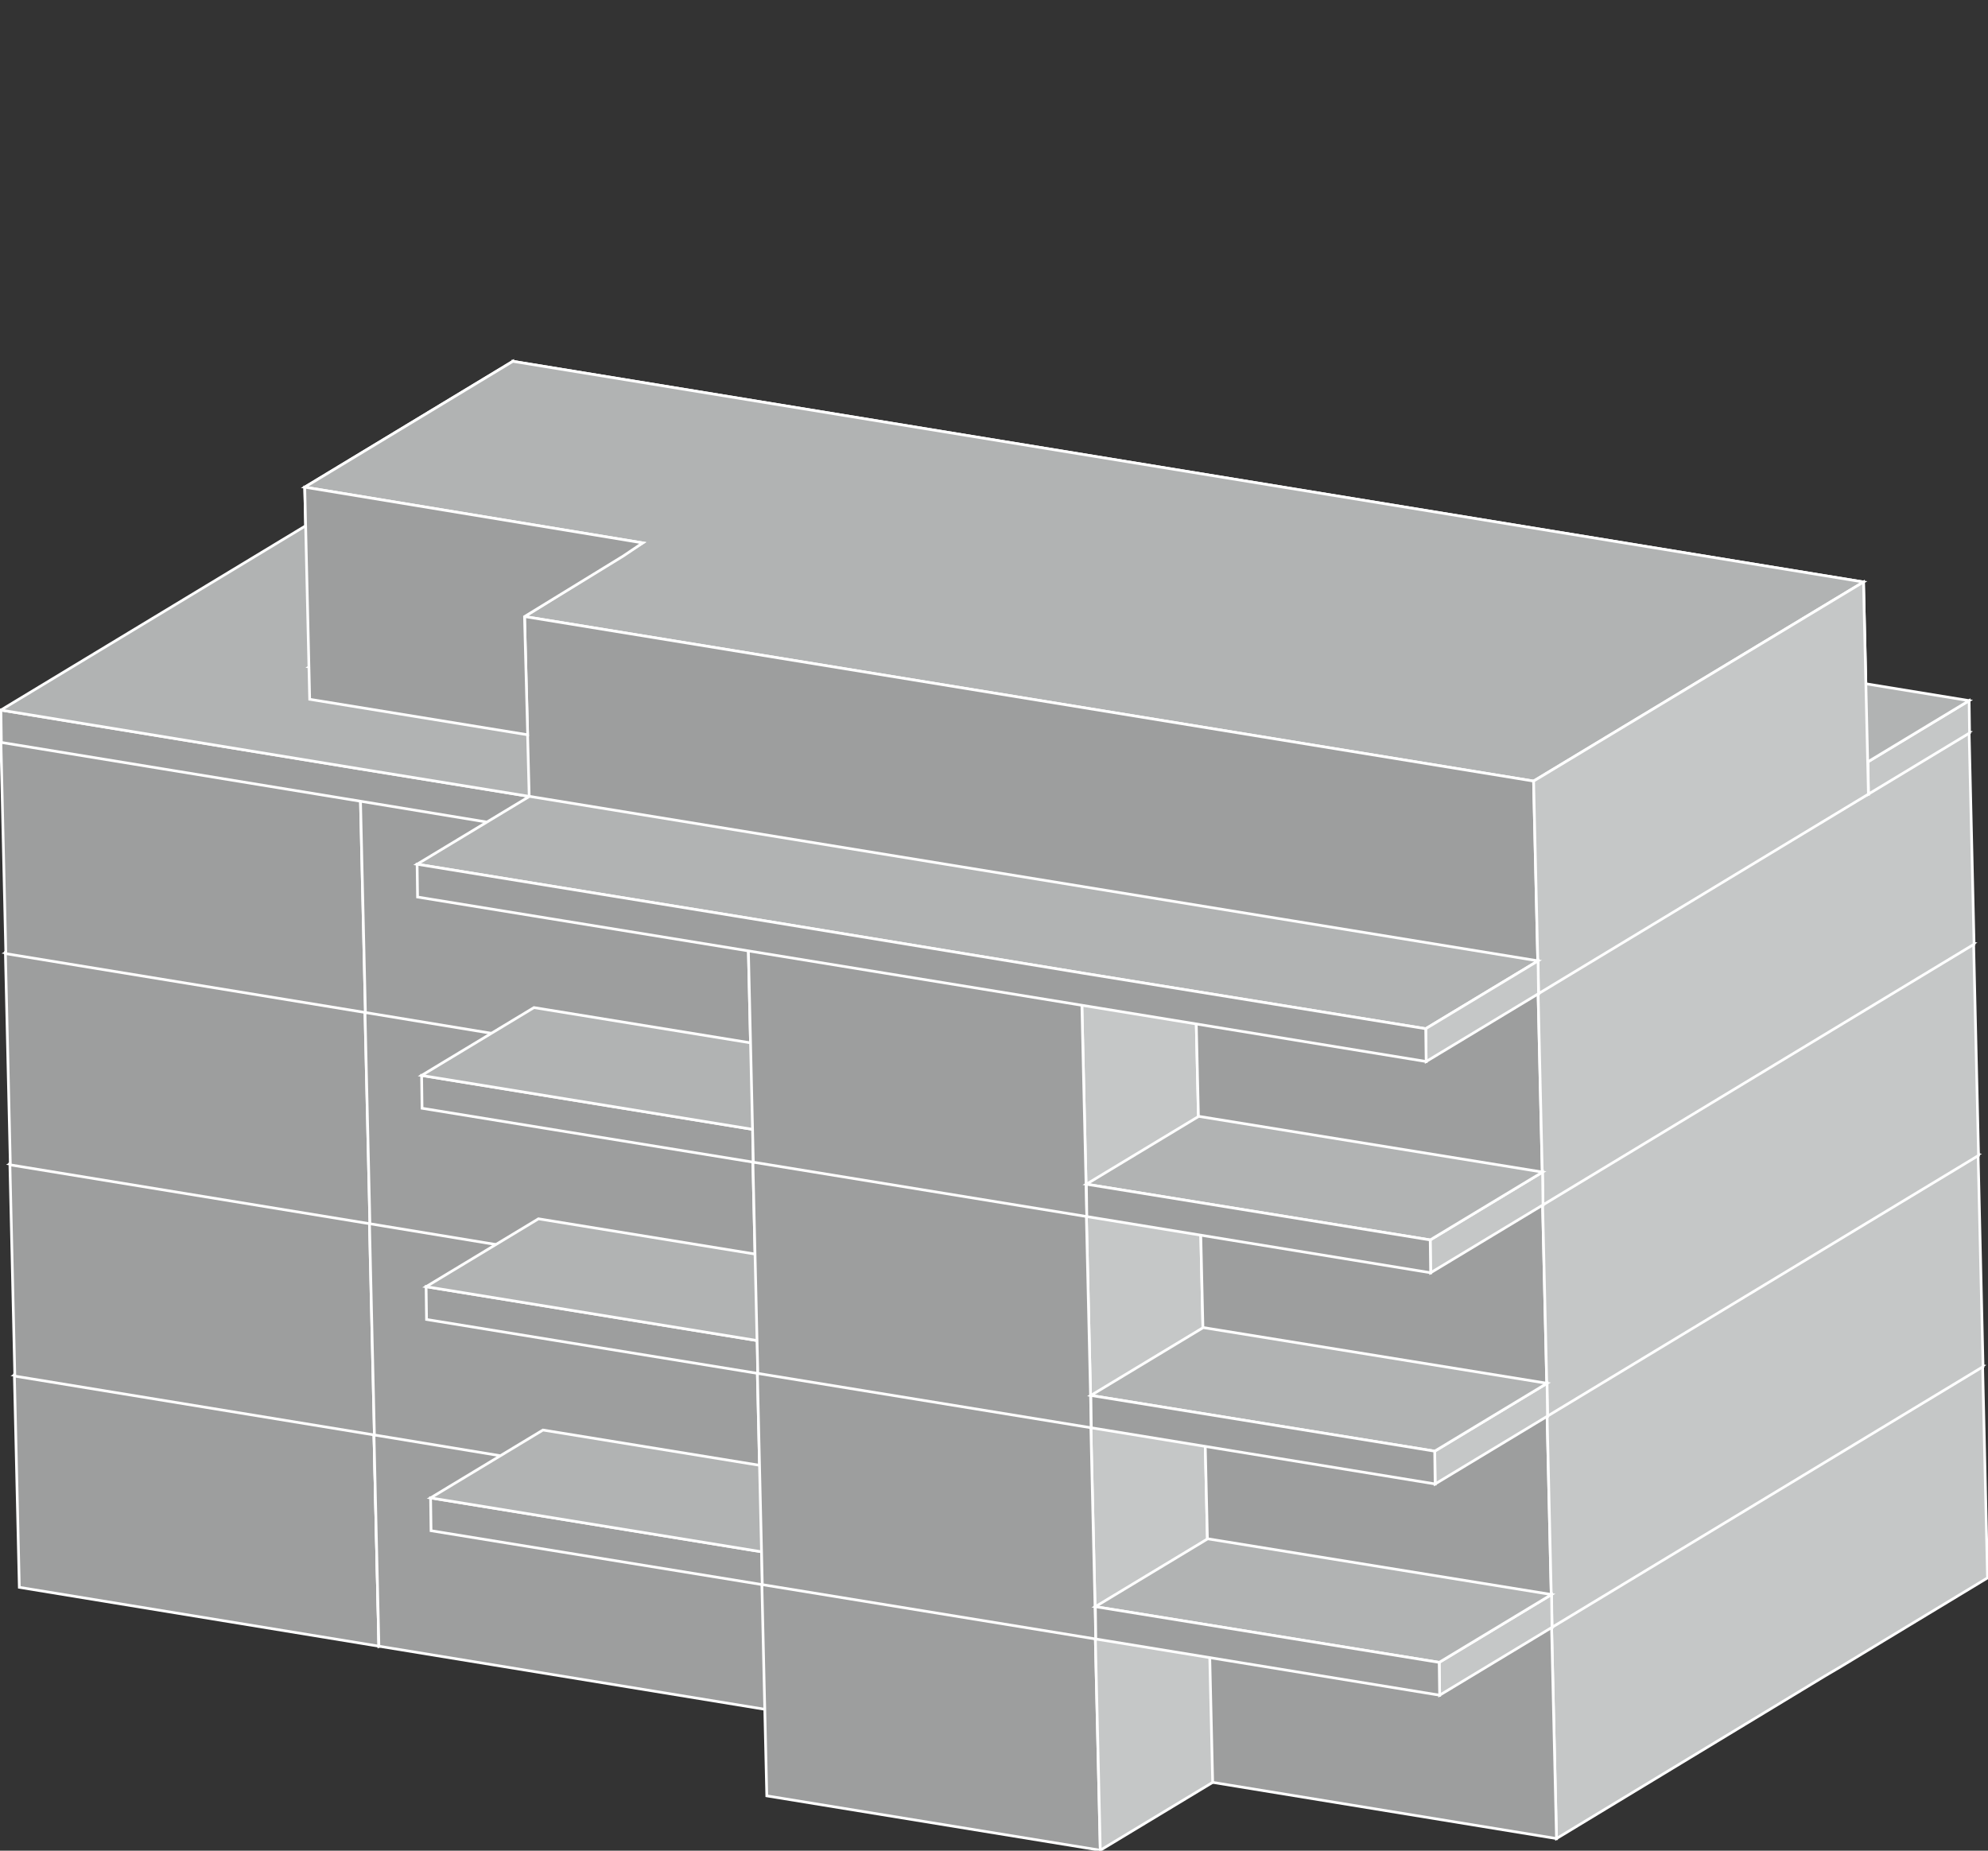 <?xml version="1.0" encoding="UTF-8"?>
<svg id="Ebene_1" data-name="Ebene 1" xmlns="http://www.w3.org/2000/svg" xmlns:xlink="http://www.w3.org/1999/xlink" version="1.1" viewBox="0 0 442.3 411.8">
  <rect x="0" y="0" width="442.3" height="411.8" fill="#333333" stroke="none"/>
  <defs>
    <style>
      .cls-1 {
        fill: #2e91bf;
      }

      .cls-1, .cls-2, .cls-3, .cls-4, .cls-5, .cls-6 {
        stroke: #fff;
        stroke-miterlimit: 10;
        stroke-width: .6px;
      }

      .cls-2 {
        fill: #2f91bf;
      }

      .cls-3 {
        fill: #c5c7c7;
      }

      .cls-4 {
        fill: #b1b3b3;
      }

      .cls-5 {
        fill: #9d9e9e;
      }

      .cls-7 {
        isolation: isolate;
      }

      .cls-6 {
        fill: #287da4;
      }
    </style>
  </defs>
  <g id="EG">
    <g id="whg4003"><a xlink:href="/mietwohnungen/grundrisse-preise/haus-4/wohnung-4-eg-003">
      <polygon class="cls-5" points="250.4 272.7 251.5 320 226.4 335.1 225.3 287.9 250.4 272.7"/>
      <polygon class="cls-4" points="250.4 272.7 225.3 287.9 245.8 291.3 222.8 305.1 210.6 303.1 195.1 312.4 115.6 299.5 83.2 319.1 3.2 306 66.7 267.6 118.3 276 150.7 256.5 250.4 272.7"/>
      <polygon class="cls-5" points="83.2 319.1 84.3 366.3 4.3 353.2 3.2 306 83.2 319.1"/>
      <polygon class="cls-3" points="115.6 299.5 116.7 346.7 84.3 366.3 83.2 319.1 115.6 299.5"/>
      <polygon class="cls-5" points="195.1 312.4 196.2 359.7 116.7 346.7 115.6 299.5 195.1 312.4"/>
      <polygon class="cls-3" points="210.6 303.1 211.7 350.4 196.2 359.7 195.1 312.4 210.6 303.1"/>
      <polygon class="cls-5" points="222.8 305.1 223.9 352.4 211.7 350.4 210.6 303.1 222.8 305.1"/>
      <polygon class="cls-3" points="245.8 291.3 246.9 338.5 223.9 352.4 222.8 305.1 245.8 291.3"/>
    </a></g>
    <g id="Treppe">
      <g>
        <polygon class="cls-5" points="236 307.3 237.1 354.5 223.9 352.4 222.8 305.1 236 307.3"/>
        <polygon class="cls-1" points="236 307.3 237.1 354.5 221.6 363.8 220.5 316.6 236 307.3"/>
        <polygon class="cls-6" points="321.3 303.6 322.4 350.8 273.7 342.9 272.5 295.6 321.3 303.6"/>
      </g>
      <polygon class="cls-5" points="282.9 326.8 284.1 374 221.6 363.8 220.5 316.6 282.9 326.8"/>
      <polygon class="cls-3" points="321.3 303.6 322.4 350.8 284.1 374 282.9 326.8 321.3 303.6"/>
      <polygon class="cls-4" points="321.3 303.6 282.9 326.8 220.5 316.6 236 307.3 222.8 305.1 245.8 291.3 272.5 295.6 321.3 303.6"/>
    </g>
    <g id="whg4001"><a xlink:href="/mietwohnungen/grundrisse-preise/haus-4/wohnung-4-eg-001">
      <g>
        <polygon class="cls-3" points="441.1 303.9 408.7 323.5 404.8 325.8 345.2 361.8 346.3 409.1 405.9 373 409.8 370.7 442.2 351.1 441.1 303.9"/>
        <polygon class="cls-4" points="441.1 303.9 408.7 323.5 404.8 325.8 345.2 361.8 268.7 349.4 250.5 346.4 282.9 326.8 321.3 303.6 272.5 295.6 297.7 280.5 441.1 303.9"/>
      </g>
      <polygon class="cls-5" points="345.2 361.8 268.7 349.4 250.5 346.4 251.6 393.6 269.8 396.6 346.3 409.1 345.2 361.8"/>
    </a></g>
    <g id="whg4002"><a xlink:href="/mietwohnungen/grundrisse-preise/haus-4/wohnung-4-eg-002">
      <polygon class="cls-5" points="194.5 337.2 195.6 384.5 84.3 366.3 83.2 319.1 194.5 337.2"/>
      <polygon class="cls-5" points="243.7 364.5 244.8 411.7 170.6 399.6 169.5 352.3 243.7 364.5"/>
      <polygon class="cls-3" points="268.7 349.4 269.8 396.6 244.8 411.7 243.7 364.5 268.7 349.4"/>
      <polygon class="cls-4" points="236 307.3 220.5 316.6 282.9 326.8 250.5 346.4 268.7 349.4 243.7 364.5 169.5 352.3 194.5 337.2 83.2 319.1 115.6 299.5 195.1 312.4 210.6 303.1 222.8 305.1 236 307.3"/>
    </a></g>
  </g>
  <g id="_1OG" data-name=" 1OG">
    <g id="whg4103"><a xlink:href="/mietwohnungen/grundrisse-preise/haus-4/wohnung-4-1og-103">
      <polygon class="cls-1" points="65.7 220.6 66.8 267.9 66.4 268.1 65.2 220.9 65.7 220.6"/>
      <polygon class="cls-6" points="116.8 229.3 117.9 276.6 66.4 268.1 65.2 220.9 116.8 229.3"/>
      <polygon class="cls-5" points="234.2 259.5 235.3 306.7 209.9 302.6 208.8 255.3 234.2 259.5"/>
      <polygon class="cls-3" points="209.6 256.1 210.7 303.4 195.2 312.7 194.1 265.4 209.6 256.1"/>
      <polygon class="cls-5" points="194 265.4 195.1 312.7 115.6 299.7 114.5 252.5 194 265.4"/>
      <polygon class="cls-4" points="296.7 233.5 271.5 248.6 258.1 246.4 235 260.3 209.6 256.1 194.1 265.4 114.6 252.5 82.2 272.1 2.2 259 65.7 220.6 65.2 220.9 116.8 229.3 149.7 209.5 296.7 233.5"/>
      <polygon class="cls-3" points="114.6 252.5 115.7 299.7 83.3 319.3 82.2 272.1 114.6 252.5"/>
      <polygon class="cls-5" points="82.2 272.1 83.3 319.3 3.3 306.2 2.2 259 82.2 272.1"/>
      <polygon class="cls-3" points="296.7 233.5 297.8 280.7 272.7 295.9 271.5 248.6 296.7 233.5"/>
    </a></g>
    <g id="Treppe-2">
      <polygon class="cls-6" points="271.5 248.6 272.7 295.9 259.2 293.7 258.1 246.4 271.5 248.6"/>
      <polygon class="cls-6" points="320.3 256.6 321.4 303.8 272.7 295.9 271.5 248.6 320.3 256.6"/>
      <polygon class="cls-2" points="258.1 246.4 259.2 293.7 236.1 307.5 235 260.3 258.1 246.4"/>
      <polygon class="cls-1" points="235 260.3 236.1 307.5 220.6 316.8 219.5 269.6 235 260.3"/>
      <polygon class="cls-4" points="320.3 256.6 281.9 279.8 219.5 269.6 258.1 246.4 271.5 248.6 320.3 256.6"/>
      <polygon class="cls-5" points="282.2 279.8 283.3 327 220.9 316.8 219.8 269.6 282.2 279.8"/>
      <polygon class="cls-3" points="320.3 256.6 321.4 303.8 283.1 327 281.9 279.8 320.3 256.6"/>
    </g>
    <g id="whg4102"><a xlink:href="/mietwohnungen/grundrisse-preise/haus-4/wohnung-4-1og-102">
      <polygon class="cls-5" points="193.5 290.2 119.8 278.2 82.2 272.1 83.3 319.3 120.9 325.5 194.6 337.5 193.5 290.2"/>
      <g>
        <polygon class="cls-4" points="193.5 290.2 194.6 337.5 169.6 352.6 168.5 305.3 193.5 290.2"/>
        <polygon class="cls-5" points="267.7 302.4 268.8 349.6 250.6 346.6 249.5 299.4 267.7 302.4"/>
      </g>
      <polygon class="cls-3" points="281.9 279.8 283.1 327 250.6 346.6 249.5 299.4 281.9 279.8"/>
      <polygon class="cls-5" points="169.5 345.3 169.6 352.6 95.9 340.6 95.8 333.3 169.5 345.3"/>
      <polygon class="cls-4" points="194.5 330.2 169.5 345.3 95.8 333.3 120.8 318.2 194.5 330.2"/>
      <polygon class="cls-3" points="267.7 302.4 268.8 349.6 243.8 364.7 242.7 317.5 267.7 302.4"/>
      <polygon class="cls-4" points="235 260.3 219.5 269.6 281.9 279.8 249.5 299.4 267.7 302.4 242.7 317.5 168.5 305.3 193.5 290.2 119.8 278.2 82.2 272.1 114.6 252.5 194.1 265.4 209.6 256.1 235 260.3"/>
      <polygon class="cls-5" points="242.7 317.5 243.8 364.7 169.6 352.6 168.5 305.3 242.7 317.5"/>
    </a></g>
    <g id="whg4101"><a xlink:href="/mietwohnungen/grundrisse-preise/haus-4/wohnung-4-1og-101">
      <polygon class="cls-5" points="344.2 314.8 345.3 362.1 268.8 349.6 267.7 302.4 344.2 314.8"/>
      <polygon class="cls-3" points="440.1 256.9 441.2 304.1 345.3 362.1 344.2 314.8 440.1 256.9"/>
      <polygon class="cls-4" points="440.1 256.9 344.2 314.8 267.7 302.4 249.5 299.4 320.3 256.6 271.5 248.6 296.7 233.5 440.1 256.9"/>
      <polygon class="cls-3" points="345.2 354.8 345.3 362.1 320.3 377.2 320.2 369.9 345.2 354.8"/>
      <polygon class="cls-4" points="345.2 354.8 320.2 369.9 243.7 357.5 268.7 342.4 345.2 354.8"/>
      <polygon class="cls-5" points="320.2 369.9 320.3 377.2 243.8 364.7 243.7 357.5 320.2 369.9"/>
    </a></g>
  </g>
  <g id="_2OG" data-name=" 2OG">
    <g id="whg4203"><a xlink:href="/mietwohnungen/grundrisse-preise/haus-4/wohnung-4-2og-203">
      <polygon class="cls-1" points="64.7 173.6 65.8 220.9 65.4 221.1 64.2 173.9 64.7 173.6"/>
      <polygon class="cls-1" points="148.7 162.5 149.8 209.7 116.9 229.6 115.8 182.3 148.7 162.5"/>
      <polygon class="cls-6" points="115.8 182.3 116.9 229.6 65.4 221.1 64.2 173.9 115.8 182.3"/>
      <polygon class="cls-3" points="295.7 186.5 296.8 233.7 271.7 248.9 270.5 201.6 295.7 186.5"/>
      <polygon class="cls-5" points="234 213.3 235.1 260.5 209.7 256.4 208.6 209.1 234 213.3"/>
      <polygon class="cls-3" points="208.6 209.1 209.7 256.4 194.3 265.7 193.1 218.4 208.6 209.1"/>
      <polygon class="cls-5" points="193.1 218.4 194.3 265.7 114.7 252.7 113.6 205.5 193.1 218.4"/>
      <polygon class="cls-4" points="295.7 186.5 270.5 201.6 257.1 199.4 234 213.3 208.6 209.1 193.1 218.4 113.6 205.5 81.2 225.1 1.2 212 64.7 173.6 64.2 173.9 115.8 182.3 148.7 162.5 295.7 186.5"/>
      <polygon class="cls-3" points="113.6 205.5 114.7 252.7 82.3 272.3 81.2 225.1 113.6 205.5"/>
      <polygon class="cls-5" points="81.2 225.1 82.3 272.3 2.3 259.2 1.2 212 81.2 225.1"/>
    </a></g>
    <g id="Treppe-3">
      <polygon class="cls-6" points="270.5 201.6 271.7 248.9 258.2 246.7 257.1 199.4 270.5 201.6"/>
      <polygon class="cls-6" points="319.3 209.6 320.4 256.8 271.7 248.9 270.5 201.6 319.3 209.6"/>
      <polygon class="cls-2" points="257.1 199.4 258.2 246.7 235.1 260.5 234 213.3 257.1 199.4"/>
      <polygon class="cls-1" points="234 213.3 235.1 260.5 219.6 269.8 218.5 222.6 234 213.3"/>
      <polygon class="cls-4" points="319.3 209.6 280.9 232.8 218.5 222.6 257.1 199.4 270.5 201.6 319.3 209.6"/>
      <polygon class="cls-5" points="280.9 232.8 282.1 280 219.6 269.8 218.5 222.6 280.9 232.8"/>
      <polygon class="cls-3" points="319.3 209.6 320.4 256.8 282.1 280 280.9 232.8 319.3 209.6"/>
    </g>
    <g id="whg4202"><a xlink:href="/mietwohnungen/grundrisse-preise/haus-4/wohnung-4-2og-202">
      <polygon class="cls-5" points="192.5 243.2 118.8 231.2 81.2 225.1 82.3 272.3 119.9 278.5 193.6 290.5 192.5 243.2"/>
      <g>
        <polygon class="cls-3" points="280.9 232.8 282.1 280 249.6 299.6 248.5 252.4 280.9 232.8"/>
        <polygon class="cls-5" points="266.7 255.4 267.8 302.6 249.6 299.6 248.5 252.4 266.7 255.4"/>
        <polygon class="cls-3" points="192.5 243.2 193.6 290.5 168.6 305.6 167.5 258.3 192.5 243.2"/>
      </g>
      <polygon class="cls-5" points="168.5 298.3 168.6 305.6 94.9 293.6 94.8 286.3 168.5 298.3"/>
      <polygon class="cls-4" points="193.5 283.2 168.5 298.3 94.8 286.3 119.8 271.2 193.5 283.2"/>
      <polygon class="cls-3" points="266.7 255.4 267.8 302.6 242.8 317.7 241.7 270.5 266.7 255.4"/>
      <polygon class="cls-4" points="234 213.3 218.5 222.6 280.9 232.8 248.5 252.4 266.7 255.4 241.7 270.5 167.5 258.3 192.5 243.2 118.8 231.2 81.2 225.1 113.6 205.5 193.1 218.4 208.6 209.1 234 213.3"/>
      <polygon class="cls-5" points="241.7 270.5 242.8 317.7 168.6 305.6 167.5 258.3 241.7 270.5"/>
    </a></g>
    <g id="whg4201"><a xlink:href="/mietwohnungen/grundrisse-preise/haus-4/wohnung-4-2og-201">
      <polygon class="cls-5" points="343.2 267.8 344.3 315.1 267.8 302.6 266.7 255.4 343.2 267.8"/>
      <polygon class="cls-3" points="439.1 209.9 440.2 257.1 344.3 315.1 343.2 267.8 439.1 209.9"/>
      <polygon class="cls-4" points="439.1 209.9 343.2 267.8 266.7 255.4 248.5 252.4 319.3 209.6 270.5 201.6 295.7 186.5 439.1 209.9"/>
      <polygon class="cls-3" points="344.2 307.8 344.3 315.1 319.3 330.2 319.2 322.9 344.2 307.8"/>
      <polygon class="cls-4" points="344.2 307.8 319.2 322.9 242.7 310.5 267.7 295.4 344.2 307.8"/>
      <polygon class="cls-5" points="319.2 322.9 319.3 330.2 242.8 317.7 242.7 310.5 319.2 322.9"/>
    </a></g>
  </g>
  <g id="_3OG" data-name=" 3OG">
    <g id="whg4303"><a xlink:href="/mietwohnungen/grundrisse-preise/haus-4/wohnung-4-3og-303">
      <g>
        <polygon class="cls-1" points="63.7 126.6 64.8 173.9 64.4 174.1 63.2 126.9 63.7 126.6"/>
        <polygon class="cls-3" points="147.7 115.5 148.8 162.7 115.9 182.6 114.8 135.3 147.7 115.5"/>
      </g>
      <polygon class="cls-6" points="114.8 135.3 115.9 182.6 64.4 174.1 63.2 126.9 114.8 135.3"/>
      <polygon class="cls-3" points="294.7 139.5 295.8 186.7 270.7 201.9 269.5 154.6 294.7 139.5"/>
      <polygon class="cls-5" points="233 166.3 234.1 213.5 208.7 209.4 207.6 162.1 233 166.3"/>
      <polygon class="cls-3" points="207.6 162.1 208.7 209.4 193.2 218.7 192.1 171.4 207.6 162.1"/>
      <polygon class="cls-5" points="192.1 171.4 193.2 218.7 113.7 205.7 112.6 158.5 192.1 171.4"/>
      <polygon class="cls-4" points="294.7 139.5 269.5 154.6 256.1 152.4 233 166.3 207.6 162.1 192.1 171.4 112.6 158.5 80.2 178.1 .2 165 63.7 126.6 63.2 126.9 114.8 135.3 147.7 115.5 294.7 139.5"/>
      <polygon class="cls-3" points="112.6 158.5 113.7 205.7 81.3 225.3 80.2 178.1 112.6 158.5"/>
      <polygon class="cls-5" points="80.2 178.1 81.3 225.3 1.3 212.2 .2 165 80.2 178.1"/>
    </a></g>
    <g id="Treppe-4">
      <polygon class="cls-6" points="269.5 154.6 270.7 201.9 257.2 199.7 256.1 152.4 269.5 154.6"/>
      <polygon class="cls-6" points="318.3 162.6 319.4 209.8 270.7 201.9 269.5 154.6 318.3 162.6"/>
      <polygon class="cls-2" points="256.1 152.4 257.2 199.7 234.1 213.5 233 166.3 256.1 152.4"/>
      <polygon class="cls-1" points="233 166.3 234.1 213.5 218.6 222.8 217.5 175.6 233 166.3"/>
      <polygon class="cls-4" points="318.3 162.6 279.9 185.8 217.5 175.6 256.1 152.4 269.5 154.6 318.3 162.6"/>
      <polygon class="cls-5" points="279.9 185.8 281.1 233 218.6 222.8 217.5 175.6 279.9 185.8"/>
      <polygon class="cls-3" points="318.3 162.6 319.4 209.8 281.1 233 279.9 185.8 318.3 162.6"/>
    </g>
    <g id="whg4302"><a xlink:href="/mietwohnungen/grundrisse-preise/haus-4/wohnung-4-3og-302">
      <polygon class="cls-5" points="191.5 196.2 117.8 184.2 80.2 178.1 81.3 225.3 118.9 231.5 192.6 243.5 191.5 196.2"/>
      <g>
        <polygon class="cls-3" points="279.9 185.8 281.1 233 248.6 252.6 247.5 205.4 279.9 185.8"/>
        <polygon class="cls-5" points="265.7 208.4 266.8 255.6 248.6 252.6 247.5 205.4 265.7 208.4"/>
        <polygon class="cls-3" points="191.5 196.2 192.6 243.5 167.6 258.6 166.5 211.3 191.5 196.2"/>
      </g>
      <polygon class="cls-5" points="167.5 251.3 167.6 258.6 93.9 246.6 93.8 239.3 167.5 251.3"/>
      <polygon class="cls-4" points="192.5 236.2 167.5 251.3 93.8 239.3 118.8 224.2 192.5 236.2"/>
      <polygon class="cls-3" points="265.7 208.4 266.8 255.6 241.8 270.7 240.7 223.5 265.7 208.4"/>
      <polygon class="cls-4" points="233 166.3 217.5 175.6 279.9 185.8 247.5 205.4 265.7 208.4 240.7 223.5 166.5 211.3 191.5 196.2 117.8 184.2 80.2 178.1 112.6 158.5 192.1 171.4 207.6 162.1 233 166.3"/>
      <polygon class="cls-5" points="240.7 223.5 241.8 270.7 167.6 258.6 166.5 211.3 240.7 223.5"/>
    </a></g>
    <g id="whg4301"><a xlink:href="/mietwohnungen/grundrisse-preise/haus-4/wohnung-4-3og-301">
      <polygon class="cls-5" points="342.2 220.8 343.3 268.1 266.8 255.6 265.7 208.4 342.2 220.8"/>
      <g>
        <polygon class="cls-3" points="438.1 162.9 439.2 210.1 343.3 268.1 342.2 220.8 438.1 162.9"/>
        <polygon class="cls-4" points="438.1 162.9 342.2 220.8 265.7 208.4 247.5 205.4 318.3 162.6 269.5 154.6 294.7 139.5 438.1 162.9"/>
        <polygon class="cls-3" points="343.2 260.8 343.3 268.1 318.3 283.2 318.2 275.9 343.2 260.8"/>
        <polygon class="cls-4" points="343.2 260.8 318.2 275.9 241.7 263.5 266.7 248.4 343.2 260.8"/>
        <polygon class="cls-5" points="318.2 275.9 318.3 283.2 241.8 270.7 241.7 263.5 318.2 275.9"/>
      </g>
    </a></g>
  </g>
  <g id="Attika">
    <g id="whg4401" class="cls-7">
      <polygon class="cls-1" points="114.1 80.4 115.2 127.6 68.9 155.6 67.8 108.4 114.1 80.4"/>
      <polygon class="cls-6" points="414.6 129.5 415.7 176.7 115.2 127.6 114.1 80.4 414.6 129.5"/>
      <polygon class="cls-5" points="117.7 177.2 80.2 171.1 .2 158 .3 165.2 80.3 178.3 117.9 184.5 117.7 177.2"/>
      <polygon class="cls-1" points="143 120.8 143.1 167 117.9 183.5 116.7 137.2 143 120.8"/>
      <polygon class="cls-3" points="438.1 155.9 438.2 163.1 415.7 176.7 415.6 169.5 438.1 155.9"/>
      <polygon class="cls-4" points="438.1 155.9 415.6 169.5 115.1 120.4 68.8 148.4 144 160.8 117.7 177.2 80.2 171.1 .2 158 63.2 119.9 96.1 100 147.7 108.5 294.7 132.5 438.1 155.9"/>
      <polygon class="cls-4" points="414.6 129.5 341.2 173.8 116.8 137.2 116.7 137.2 143 120.8 67.8 108.4 114.1 80.4 414.6 129.5"/>
      <polygon class="cls-5" points="341.2 173.8 116.8 137.2 116.7 137.2 117.9 183.5 117.9 184.5 342.3 221.1 341.2 173.8"/>
      <polygon class="cls-3" points="414.6 129.5 415.7 176.7 342.3 221.1 341.2 173.8 414.6 129.5"/>
      <polygon class="cls-5" points="143 120.8 138.7 123.7 116.7 137.2 117.4 163.5 68.9 155.6 67.8 108.4 143 120.8"/>
      <polygon class="cls-4" points="342.2 213.8 317.2 228.9 240.7 216.5 166.5 204.3 92.8 192.3 117.8 177.2 342.2 213.8"/>
      <polygon class="cls-3" points="342.2 213.8 342.3 221.1 317.3 236.2 317.2 228.9 342.2 213.8"/>
      <polygon class="cls-5" points="317.2 228.9 240.7 216.5 166.5 204.3 92.8 192.3 92.9 199.6 166.6 211.6 240.8 223.7 317.3 236.2 317.2 228.9"/>
    </g>
  </g>
</svg>